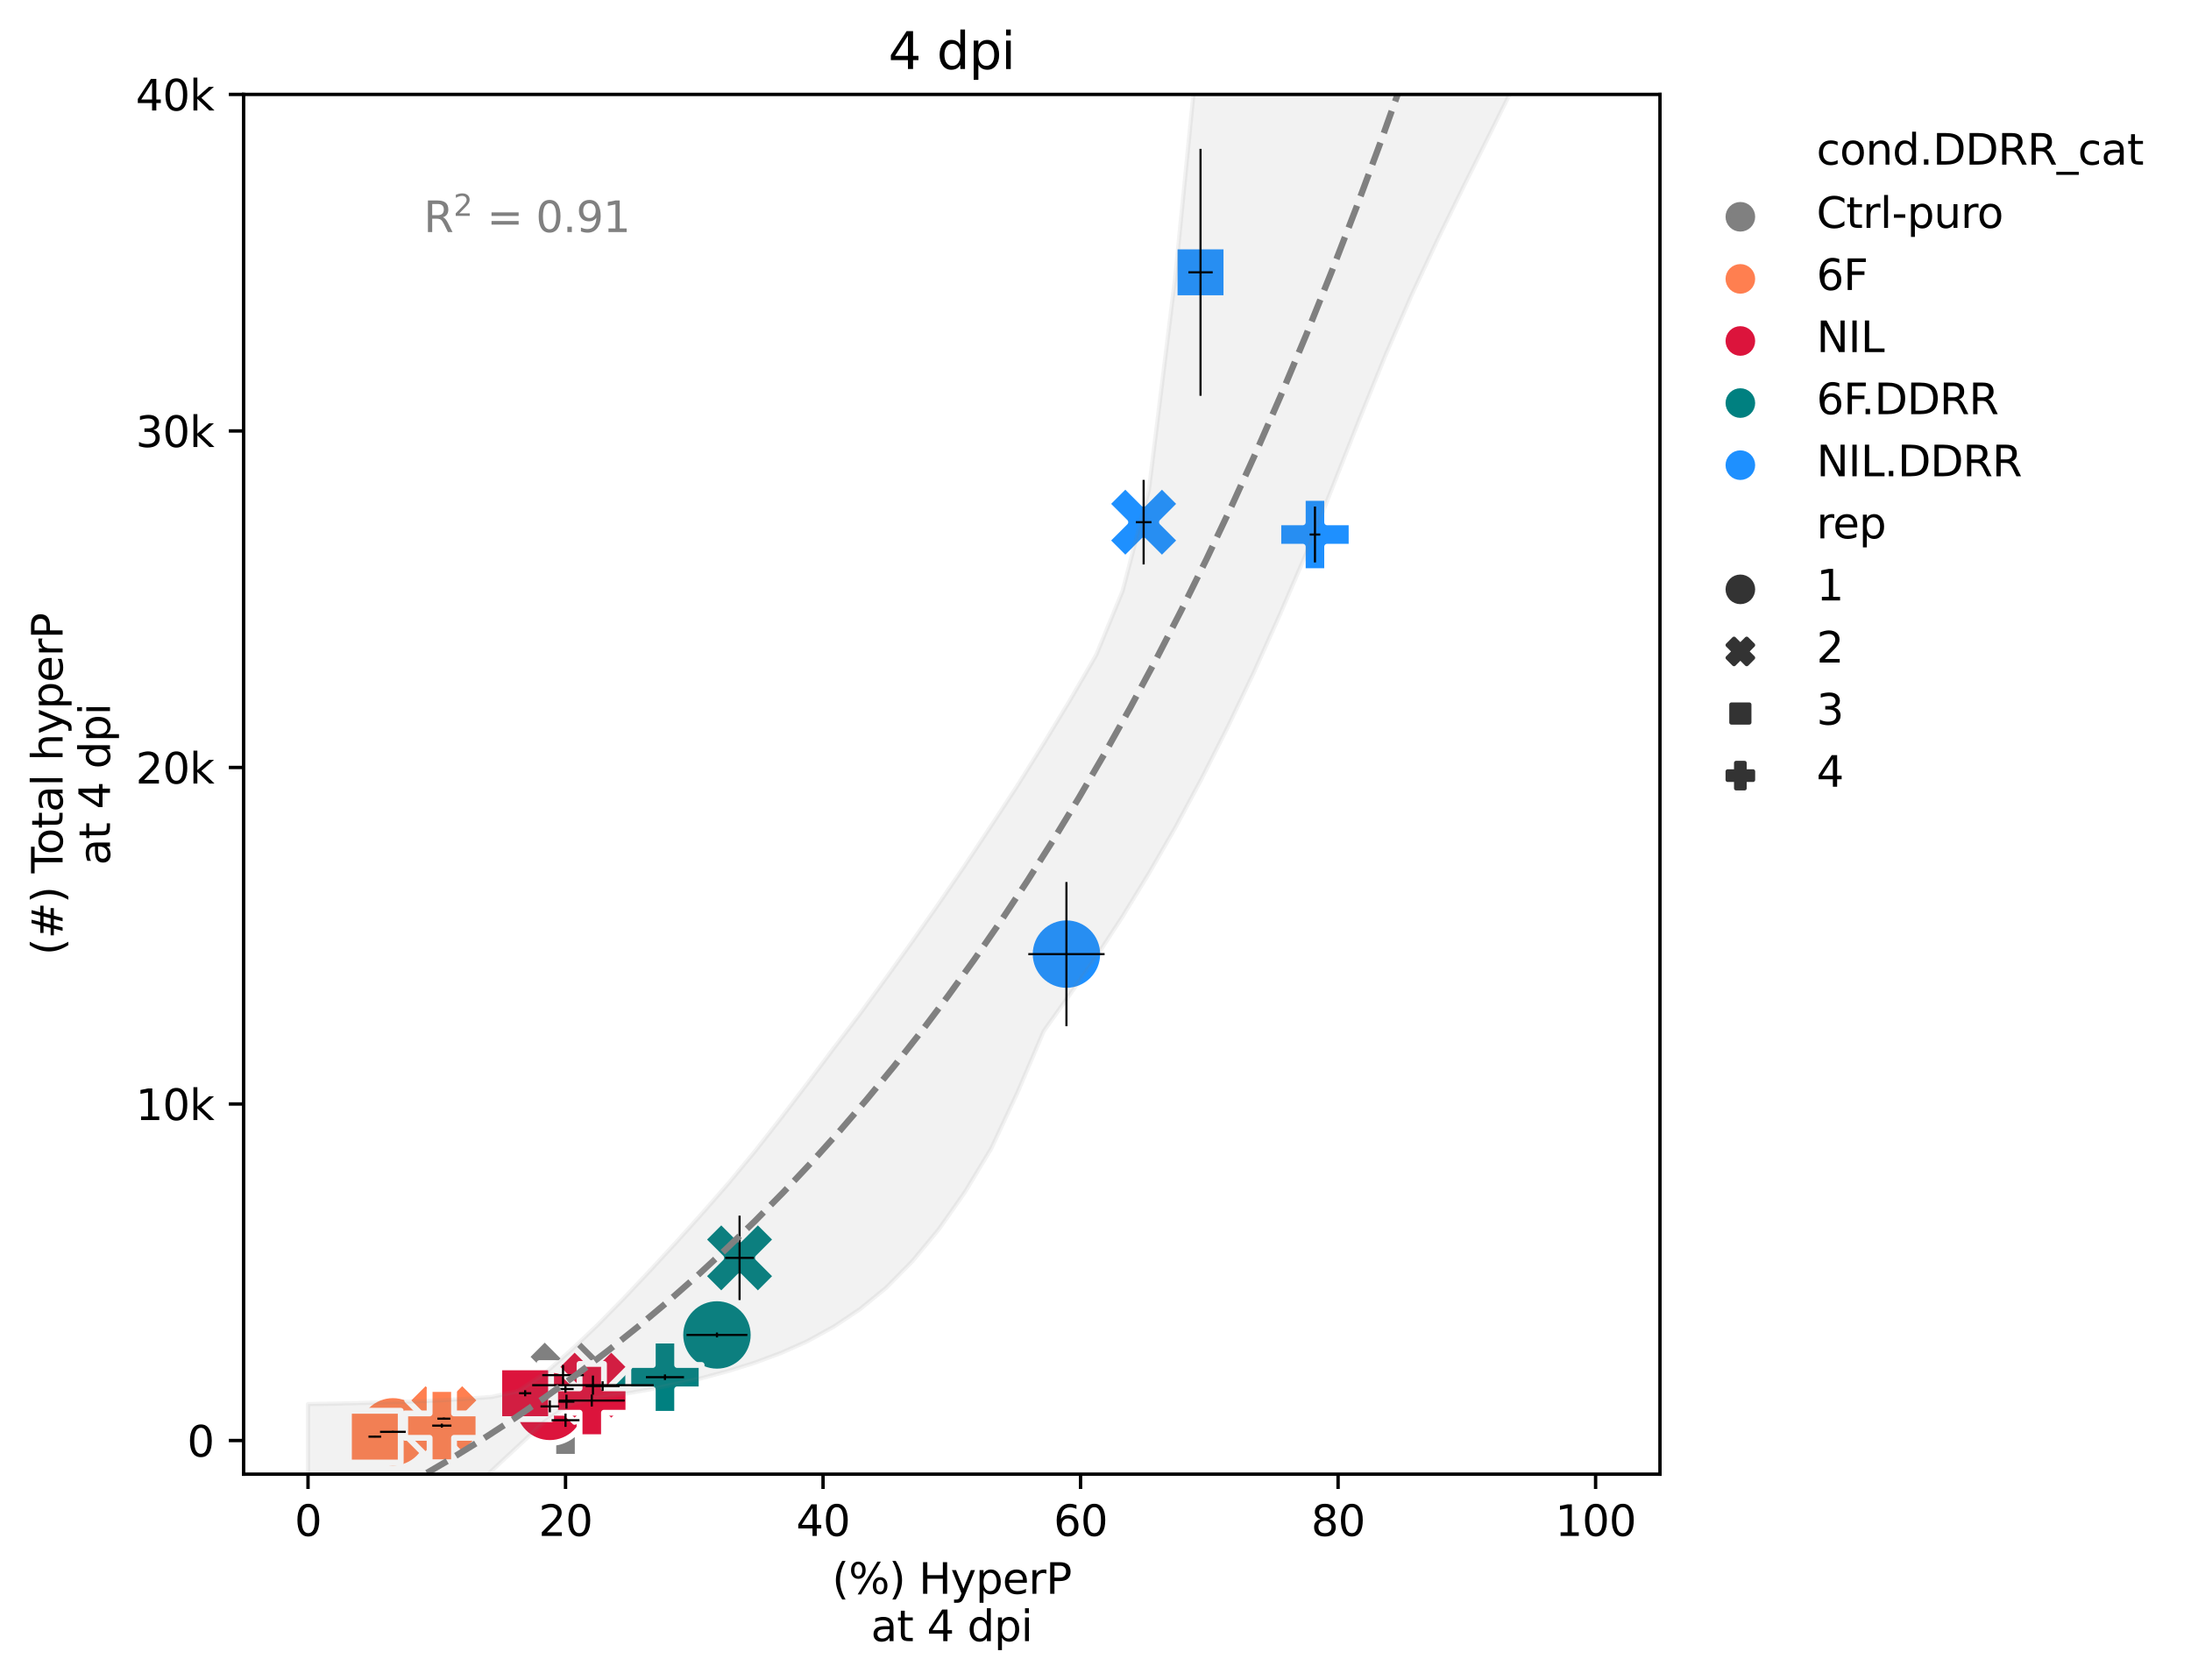 <?xml version="1.0" encoding="utf-8" standalone="no"?>
<!DOCTYPE svg PUBLIC "-//W3C//DTD SVG 1.1//EN"
  "http://www.w3.org/Graphics/SVG/1.1/DTD/svg11.dtd">
<svg xmlns:xlink="http://www.w3.org/1999/xlink" width="517.917pt" height="397.232pt" viewBox="0 0 517.917 397.232" xmlns="http://www.w3.org/2000/svg" version="1.1">
 <defs>
  <style type="text/css">*{stroke-linejoin: round; stroke-linecap: butt}</style>
 </defs>
 <g id="figure_1">
  <g id="patch_1">
   <path d="M 0 397.232 
L 517.917 397.232 
L 517.917 0 
L 0 0 
L 0 397.232 
z
" style="fill: none"/>
  </g>
  <g id="axes_1">
   <g id="patch_2">
    <path d="M 57.592 348.478 
L 392.392 348.478 
L 392.392 22.318 
L 57.592 22.318 
z
" style="fill: #ffffff"/>
   </g>
   <g id="PathCollection_1">
    <path d="M 92.871 347.137 
C 95.167 347.137 97.37 346.224 98.994 344.6 
C 100.618 342.976 101.531 340.773 101.531 338.477 
C 101.531 336.18 100.618 333.977 98.994 332.353 
C 97.37 330.729 95.167 329.816 92.871 329.816 
C 90.574 329.816 88.371 330.729 86.747 332.353 
C 85.123 333.977 84.21 336.18 84.21 338.477 
C 84.21 340.773 85.123 342.976 86.747 344.6 
C 88.371 346.224 90.574 347.137 92.871 347.137 
z
" clip-path="url(#pd1b2be21c8)" style="fill: #ff7f50; stroke: #ffffff; stroke-width: 1.386"/>
    <path d="M 100.593 344.026 
L 104.923 339.696 
L 109.253 344.026 
L 113.584 339.696 
L 109.253 335.366 
L 113.584 331.036 
L 109.253 326.706 
L 104.923 331.036 
L 100.593 326.706 
L 96.263 331.036 
L 100.593 335.366 
L 96.263 339.696 
z
" clip-path="url(#pd1b2be21c8)" style="fill: #ff7f50; stroke: #ffffff; stroke-width: 1.386"/>
    <path d="M 82.477 333.492 
L 82.477 345.74 
L 94.724 345.74 
L 94.724 333.492 
z
" clip-path="url(#pd1b2be21c8)" style="fill: #ff7f50; stroke: #ffffff; stroke-width: 1.386"/>
    <path d="M 101.554 345.667 
L 107.328 345.667 
L 107.328 339.894 
L 113.101 339.894 
L 113.101 334.12 
L 107.328 334.12 
L 107.328 328.347 
L 101.554 328.347 
L 101.554 334.12 
L 95.781 334.12 
L 95.781 339.894 
L 101.554 339.894 
z
" clip-path="url(#pd1b2be21c8)" style="fill: #ff7f50; stroke: #ffffff; stroke-width: 1.386"/>
    <path d="M 169.475 324.234 
C 171.772 324.234 173.975 323.322 175.599 321.697 
C 177.223 320.073 178.135 317.87 178.135 315.574 
C 178.135 313.277 177.223 311.074 175.599 309.45 
C 173.975 307.826 171.772 306.913 169.475 306.913 
C 167.179 306.913 164.976 307.826 163.352 309.45 
C 161.727 311.074 160.815 313.277 160.815 315.574 
C 160.815 317.87 161.727 320.073 163.352 321.697 
C 164.976 323.322 167.179 324.234 169.475 324.234 
z
" clip-path="url(#pd1b2be21c8)" style="fill: #008080; stroke: #ffffff; stroke-width: 1.386"/>
    <path d="M 170.492 306.011 
L 174.822 301.681 
L 179.152 306.011 
L 183.482 301.681 
L 179.152 297.351 
L 183.482 293.02 
L 179.152 288.69 
L 174.822 293.02 
L 170.492 288.69 
L 166.162 293.02 
L 170.492 297.351 
L 166.162 301.681 
z
" clip-path="url(#pd1b2be21c8)" style="fill: #008080; stroke: #ffffff; stroke-width: 1.386"/>
    <path d="M 136.327 321.53 
L 136.327 333.777 
L 148.575 333.777 
L 148.575 321.53 
z
" clip-path="url(#pd1b2be21c8)" style="fill: #008080; stroke: #ffffff; stroke-width: 1.386"/>
    <path d="M 154.299 334.22 
L 160.072 334.22 
L 160.072 328.446 
L 165.846 328.446 
L 165.846 322.673 
L 160.072 322.673 
L 160.072 316.899 
L 154.299 316.899 
L 154.299 322.673 
L 148.525 322.673 
L 148.525 328.446 
L 154.299 328.446 
z
" clip-path="url(#pd1b2be21c8)" style="fill: #008080; stroke: #ffffff; stroke-width: 1.386"/>
    <path d="M 133.903 340.003 
C 136.2 340.003 138.403 339.091 140.027 337.467 
C 141.651 335.842 142.564 333.64 142.564 331.343 
C 142.564 329.046 141.651 326.843 140.027 325.219 
C 138.403 323.595 136.2 322.683 133.903 322.683 
C 131.607 322.683 129.404 323.595 127.78 325.219 
C 126.155 326.843 125.243 329.046 125.243 331.343 
C 125.243 333.64 126.155 335.842 127.78 337.467 
C 129.404 339.091 131.607 340.003 133.903 340.003 
z
" clip-path="url(#pd1b2be21c8)" style="fill: #808080; stroke: #ffffff; stroke-width: 1.386"/>
    <path d="M 128.764 333.736 
L 133.095 329.406 
L 137.425 333.736 
L 141.755 329.406 
L 137.425 325.076 
L 141.755 320.746 
L 137.425 316.416 
L 133.095 320.746 
L 128.764 316.416 
L 124.434 320.746 
L 128.764 325.076 
L 124.434 329.406 
z
" clip-path="url(#pd1b2be21c8)" style="fill: #808080; stroke: #ffffff; stroke-width: 1.386"/>
    <path d="M 127.541 322.234 
L 127.541 334.481 
L 139.789 334.481 
L 139.789 322.234 
z
" clip-path="url(#pd1b2be21c8)" style="fill: #808080; stroke: #ffffff; stroke-width: 1.386"/>
    <path d="M 130.791 344.388 
L 136.564 344.388 
L 136.564 338.615 
L 142.338 338.615 
L 142.338 332.841 
L 136.564 332.841 
L 136.564 327.068 
L 130.791 327.068 
L 130.791 332.841 
L 125.017 332.841 
L 125.017 338.615 
L 130.791 338.615 
z
" clip-path="url(#pd1b2be21c8)" style="fill: #808080; stroke: #ffffff; stroke-width: 1.386"/>
    <path d="M 129.972 341.117 
C 132.269 341.117 134.472 340.204 136.096 338.58 
C 137.72 336.956 138.632 334.753 138.632 332.457 
C 138.632 330.16 137.72 327.957 136.096 326.333 
C 134.472 324.709 132.269 323.796 129.972 323.796 
C 127.675 323.796 125.472 324.709 123.848 326.333 
C 122.224 327.957 121.312 330.16 121.312 332.457 
C 121.312 334.753 122.224 336.956 123.848 338.58 
C 125.472 340.204 127.675 341.117 129.972 341.117 
z
" clip-path="url(#pd1b2be21c8)" style="fill: #dc143c; stroke: #ffffff; stroke-width: 1.386"/>
    <path d="M 135.831 336.105 
L 140.161 331.775 
L 144.491 336.105 
L 148.821 331.775 
L 144.491 327.445 
L 148.821 323.115 
L 144.491 318.785 
L 140.161 323.115 
L 135.831 318.785 
L 131.501 323.115 
L 135.831 327.445 
L 131.501 331.775 
z
" clip-path="url(#pd1b2be21c8)" style="fill: #dc143c; stroke: #ffffff; stroke-width: 1.386"/>
    <path d="M 118.017 323.232 
L 118.017 335.48 
L 130.264 335.48 
L 130.264 323.232 
z
" clip-path="url(#pd1b2be21c8)" style="fill: #dc143c; stroke: #ffffff; stroke-width: 1.386"/>
    <path d="M 136.999 339.737 
L 142.772 339.737 
L 142.772 333.963 
L 148.546 333.963 
L 148.546 328.19 
L 142.772 328.19 
L 142.772 322.416 
L 136.999 322.416 
L 136.999 328.19 
L 131.225 328.19 
L 131.225 333.963 
L 136.999 333.963 
z
" clip-path="url(#pd1b2be21c8)" style="fill: #dc143c; stroke: #ffffff; stroke-width: 1.386"/>
    <path d="M 252.089 234.204 
C 254.386 234.204 256.589 233.291 258.213 231.667 
C 259.837 230.043 260.75 227.84 260.75 225.544 
C 260.75 223.247 259.837 221.044 258.213 219.42 
C 256.589 217.796 254.386 216.883 252.089 216.883 
C 249.793 216.883 247.59 217.796 245.966 219.42 
C 244.342 221.044 243.429 223.247 243.429 225.544 
C 243.429 227.84 244.342 230.043 245.966 231.667 
C 247.59 233.291 249.793 234.204 252.089 234.204 
z
" clip-path="url(#pd1b2be21c8)" style="fill: #1e90ff; stroke: #ffffff; stroke-width: 1.386"/>
    <path d="M 266.007 132.1 
L 270.337 127.77 
L 274.667 132.1 
L 278.998 127.77 
L 274.667 123.44 
L 278.998 119.11 
L 274.667 114.779 
L 270.337 119.11 
L 266.007 114.779 
L 261.677 119.11 
L 266.007 123.44 
L 261.677 127.77 
z
" clip-path="url(#pd1b2be21c8)" style="fill: #1e90ff; stroke: #ffffff; stroke-width: 1.386"/>
    <path d="M 277.661 58.251 
L 277.661 70.499 
L 289.908 70.499 
L 289.908 58.251 
z
" clip-path="url(#pd1b2be21c8)" style="fill: #1e90ff; stroke: #ffffff; stroke-width: 1.386"/>
    <path d="M 307.949 135.015 
L 313.722 135.015 
L 313.722 129.242 
L 319.496 129.242 
L 319.496 123.468 
L 313.722 123.468 
L 313.722 117.695 
L 307.949 117.695 
L 307.949 123.468 
L 302.175 123.468 
L 302.175 129.242 
L 307.949 129.242 
z
" clip-path="url(#pd1b2be21c8)" style="fill: #1e90ff; stroke: #ffffff; stroke-width: 1.386"/>
   </g>
   <g id="PathCollection_2"/>
   <g id="PathCollection_3"/>
   <g id="PathCollection_4"/>
   <g id="PathCollection_5"/>
   <g id="PathCollection_6"/>
   <g id="PathCollection_7"/>
   <g id="PathCollection_8"/>
   <g id="PathCollection_9"/>
   <g id="PathCollection_10"/>
   <g id="PolyCollection_1">
    <path d="M 72.81 331.908 
L 72.81 388.841 
L 79.021 383.186 
L 85.233 377.485 
L 91.444 371.499 
L 97.656 365.474 
L 103.867 359.662 
L 110.079 353.619 
L 116.29 347.612 
L 122.502 341.833 
L 128.713 336.079 
L 134.925 331.852 
L 141.136 330.479 
L 147.348 329.525 
L 153.559 328.447 
L 159.771 327.165 
L 165.982 325.754 
L 172.194 324.073 
L 178.405 322.142 
L 184.617 319.829 
L 190.828 317.065 
L 197.04 313.65 
L 203.251 309.497 
L 209.463 304.428 
L 215.674 298.13 
L 221.886 290.634 
L 228.097 281.81 
L 234.309 271.501 
L 240.52 258.25 
L 246.732 243.728 
L 252.943 235.008 
L 259.155 226.136 
L 265.366 216.627 
L 271.578 206.47 
L 277.789 195.713 
L 284.001 184.153 
L 290.212 171.869 
L 296.424 158.871 
L 302.635 145.089 
L 308.847 130.659 
L 315.058 114.972 
L 321.27 99.285 
L 327.481 84.019 
L 333.693 69.734 
L 339.904 56.482 
L 346.116 43.787 
L 352.327 31.365 
L 358.539 18.904 
L 364.75 6.424 
L 370.962 -5.938 
L 377.173 -18.278 
L 377.173 -7493.142 
L 377.173 -7493.142 
L 370.962 -6007.207 
L 364.75 -4803.1 
L 358.539 -3825.247 
L 352.327 -3031.838 
L 346.116 -2391.735 
L 339.904 -1872.893 
L 333.693 -1453.284 
L 327.481 -1113.401 
L 321.27 -837.745 
L 315.058 -615.353 
L 308.847 -434.926 
L 302.635 -288.677 
L 296.424 -170.247 
L 290.212 -74.44 
L 284.001 3.23 
L 277.789 65.749 
L 271.578 115.859 
L 265.366 139.725 
L 259.155 154.788 
L 252.943 165.505 
L 246.732 175.734 
L 240.52 185.687 
L 234.309 195.16 
L 228.097 204.545 
L 221.886 213.641 
L 215.674 222.51 
L 209.463 231.178 
L 203.251 239.698 
L 197.04 247.835 
L 190.828 256.148 
L 184.617 264.287 
L 178.405 272.209 
L 172.194 279.725 
L 165.982 286.817 
L 159.771 293.728 
L 153.559 300.443 
L 147.348 307.028 
L 141.136 313.335 
L 134.925 319.209 
L 128.713 324.709 
L 122.502 328.847 
L 116.29 330.212 
L 110.079 330.688 
L 103.867 331.04 
L 97.656 331.289 
L 91.444 331.471 
L 85.233 331.665 
L 79.021 331.805 
L 72.81 331.908 
z
" clip-path="url(#pd1b2be21c8)" style="fill: #808080; fill-opacity: 0.1; stroke: #808080; stroke-opacity: 0.1"/>
   </g>
   <g id="matplotlib.axis_1">
    <g id="xtick_1">
     <g id="line2d_1">
      <defs>
       <path id="mde261d7826" d="M 0 0 
L 0 3.5 
" style="stroke: #000000; stroke-width: 0.8"/>
      </defs>
      <g>
       <use xlink:href="#mde261d7826" x="72.81" y="348.478" style="stroke: #000000; stroke-width: 0.8"/>
      </g>
     </g>
     <g id="text_1">
      <!-- 0 -->
      <g transform="translate(69.628 363.077)scale(0.1 -0.1)">
       <defs>
        <path id="DejaVuSans-30" d="M 2034 4250 
Q 1547 4250 1301 3770 
Q 1056 3291 1056 2328 
Q 1056 1369 1301 889 
Q 1547 409 2034 409 
Q 2525 409 2770 889 
Q 3016 1369 3016 2328 
Q 3016 3291 2770 3770 
Q 2525 4250 2034 4250 
z
M 2034 4750 
Q 2819 4750 3233 4129 
Q 3647 3509 3647 2328 
Q 3647 1150 3233 529 
Q 2819 -91 2034 -91 
Q 1250 -91 836 529 
Q 422 1150 422 2328 
Q 422 3509 836 4129 
Q 1250 4750 2034 4750 
z
" transform="scale(0.016)"/>
       </defs>
       <use xlink:href="#DejaVuSans-30"/>
      </g>
     </g>
    </g>
    <g id="xtick_2">
     <g id="line2d_2">
      <g>
       <use xlink:href="#mde261d7826" x="133.682" y="348.478" style="stroke: #000000; stroke-width: 0.8"/>
      </g>
     </g>
     <g id="text_2">
      <!-- 20 -->
      <g transform="translate(127.32 363.077)scale(0.1 -0.1)">
       <defs>
        <path id="DejaVuSans-32" d="M 1228 531 
L 3431 531 
L 3431 0 
L 469 0 
L 469 531 
Q 828 903 1448 1529 
Q 2069 2156 2228 2338 
Q 2531 2678 2651 2914 
Q 2772 3150 2772 3378 
Q 2772 3750 2511 3984 
Q 2250 4219 1831 4219 
Q 1534 4219 1204 4116 
Q 875 4013 500 3803 
L 500 4441 
Q 881 4594 1212 4672 
Q 1544 4750 1819 4750 
Q 2544 4750 2975 4387 
Q 3406 4025 3406 3419 
Q 3406 3131 3298 2873 
Q 3191 2616 2906 2266 
Q 2828 2175 2409 1742 
Q 1991 1309 1228 531 
z
" transform="scale(0.016)"/>
       </defs>
       <use xlink:href="#DejaVuSans-32"/>
       <use xlink:href="#DejaVuSans-30" x="63.623"/>
      </g>
     </g>
    </g>
    <g id="xtick_3">
     <g id="line2d_3">
      <g>
       <use xlink:href="#mde261d7826" x="194.555" y="348.478" style="stroke: #000000; stroke-width: 0.8"/>
      </g>
     </g>
     <g id="text_3">
      <!-- 40 -->
      <g transform="translate(188.193 363.077)scale(0.1 -0.1)">
       <defs>
        <path id="DejaVuSans-34" d="M 2419 4116 
L 825 1625 
L 2419 1625 
L 2419 4116 
z
M 2253 4666 
L 3047 4666 
L 3047 1625 
L 3713 1625 
L 3713 1100 
L 3047 1100 
L 3047 0 
L 2419 0 
L 2419 1100 
L 313 1100 
L 313 1709 
L 2253 4666 
z
" transform="scale(0.016)"/>
       </defs>
       <use xlink:href="#DejaVuSans-34"/>
       <use xlink:href="#DejaVuSans-30" x="63.623"/>
      </g>
     </g>
    </g>
    <g id="xtick_4">
     <g id="line2d_4">
      <g>
       <use xlink:href="#mde261d7826" x="255.428" y="348.478" style="stroke: #000000; stroke-width: 0.8"/>
      </g>
     </g>
     <g id="text_4">
      <!-- 60 -->
      <g transform="translate(249.065 363.077)scale(0.1 -0.1)">
       <defs>
        <path id="DejaVuSans-36" d="M 2113 2584 
Q 1688 2584 1439 2293 
Q 1191 2003 1191 1497 
Q 1191 994 1439 701 
Q 1688 409 2113 409 
Q 2538 409 2786 701 
Q 3034 994 3034 1497 
Q 3034 2003 2786 2293 
Q 2538 2584 2113 2584 
z
M 3366 4563 
L 3366 3988 
Q 3128 4100 2886 4159 
Q 2644 4219 2406 4219 
Q 1781 4219 1451 3797 
Q 1122 3375 1075 2522 
Q 1259 2794 1537 2939 
Q 1816 3084 2150 3084 
Q 2853 3084 3261 2657 
Q 3669 2231 3669 1497 
Q 3669 778 3244 343 
Q 2819 -91 2113 -91 
Q 1303 -91 875 529 
Q 447 1150 447 2328 
Q 447 3434 972 4092 
Q 1497 4750 2381 4750 
Q 2619 4750 2861 4703 
Q 3103 4656 3366 4563 
z
" transform="scale(0.016)"/>
       </defs>
       <use xlink:href="#DejaVuSans-36"/>
       <use xlink:href="#DejaVuSans-30" x="63.623"/>
      </g>
     </g>
    </g>
    <g id="xtick_5">
     <g id="line2d_5">
      <g>
       <use xlink:href="#mde261d7826" x="316.301" y="348.478" style="stroke: #000000; stroke-width: 0.8"/>
      </g>
     </g>
     <g id="text_5">
      <!-- 80 -->
      <g transform="translate(309.938 363.077)scale(0.1 -0.1)">
       <defs>
        <path id="DejaVuSans-38" d="M 2034 2216 
Q 1584 2216 1326 1975 
Q 1069 1734 1069 1313 
Q 1069 891 1326 650 
Q 1584 409 2034 409 
Q 2484 409 2743 651 
Q 3003 894 3003 1313 
Q 3003 1734 2745 1975 
Q 2488 2216 2034 2216 
z
M 1403 2484 
Q 997 2584 770 2862 
Q 544 3141 544 3541 
Q 544 4100 942 4425 
Q 1341 4750 2034 4750 
Q 2731 4750 3128 4425 
Q 3525 4100 3525 3541 
Q 3525 3141 3298 2862 
Q 3072 2584 2669 2484 
Q 3125 2378 3379 2068 
Q 3634 1759 3634 1313 
Q 3634 634 3220 271 
Q 2806 -91 2034 -91 
Q 1263 -91 848 271 
Q 434 634 434 1313 
Q 434 1759 690 2068 
Q 947 2378 1403 2484 
z
M 1172 3481 
Q 1172 3119 1398 2916 
Q 1625 2713 2034 2713 
Q 2441 2713 2670 2916 
Q 2900 3119 2900 3481 
Q 2900 3844 2670 4047 
Q 2441 4250 2034 4250 
Q 1625 4250 1398 4047 
Q 1172 3844 1172 3481 
z
" transform="scale(0.016)"/>
       </defs>
       <use xlink:href="#DejaVuSans-38"/>
       <use xlink:href="#DejaVuSans-30" x="63.623"/>
      </g>
     </g>
    </g>
    <g id="xtick_6">
     <g id="line2d_6">
      <g>
       <use xlink:href="#mde261d7826" x="377.173" y="348.478" style="stroke: #000000; stroke-width: 0.8"/>
      </g>
     </g>
     <g id="text_6">
      <!-- 100 -->
      <g transform="translate(367.63 363.077)scale(0.1 -0.1)">
       <defs>
        <path id="DejaVuSans-31" d="M 794 531 
L 1825 531 
L 1825 4091 
L 703 3866 
L 703 4441 
L 1819 4666 
L 2450 4666 
L 2450 531 
L 3481 531 
L 3481 0 
L 794 0 
L 794 531 
z
" transform="scale(0.016)"/>
       </defs>
       <use xlink:href="#DejaVuSans-31"/>
       <use xlink:href="#DejaVuSans-30" x="63.623"/>
       <use xlink:href="#DejaVuSans-30" x="127.246"/>
      </g>
     </g>
    </g>
    <g id="text_7">
     <!-- (%) HyperP -->
     <g transform="translate(196.71 376.755)scale(0.1 -0.1)">
      <defs>
       <path id="DejaVuSans-28" d="M 1984 4856 
Q 1566 4138 1362 3434 
Q 1159 2731 1159 2009 
Q 1159 1288 1364 580 
Q 1569 -128 1984 -844 
L 1484 -844 
Q 1016 -109 783 600 
Q 550 1309 550 2009 
Q 550 2706 781 3412 
Q 1013 4119 1484 4856 
L 1984 4856 
z
" transform="scale(0.016)"/>
       <path id="DejaVuSans-25" d="M 4653 2053 
Q 4381 2053 4226 1822 
Q 4072 1591 4072 1178 
Q 4072 772 4226 539 
Q 4381 306 4653 306 
Q 4919 306 5073 539 
Q 5228 772 5228 1178 
Q 5228 1588 5073 1820 
Q 4919 2053 4653 2053 
z
M 4653 2450 
Q 5147 2450 5437 2106 
Q 5728 1763 5728 1178 
Q 5728 594 5436 251 
Q 5144 -91 4653 -91 
Q 4153 -91 3862 251 
Q 3572 594 3572 1178 
Q 3572 1766 3864 2108 
Q 4156 2450 4653 2450 
z
M 1428 4353 
Q 1159 4353 1004 4120 
Q 850 3888 850 3481 
Q 850 3069 1003 2837 
Q 1156 2606 1428 2606 
Q 1700 2606 1854 2837 
Q 2009 3069 2009 3481 
Q 2009 3884 1853 4118 
Q 1697 4353 1428 4353 
z
M 4250 4750 
L 4750 4750 
L 1831 -91 
L 1331 -91 
L 4250 4750 
z
M 1428 4750 
Q 1922 4750 2215 4408 
Q 2509 4066 2509 3481 
Q 2509 2891 2217 2550 
Q 1925 2209 1428 2209 
Q 931 2209 642 2551 
Q 353 2894 353 3481 
Q 353 4063 643 4406 
Q 934 4750 1428 4750 
z
" transform="scale(0.016)"/>
       <path id="DejaVuSans-29" d="M 513 4856 
L 1013 4856 
Q 1481 4119 1714 3412 
Q 1947 2706 1947 2009 
Q 1947 1309 1714 600 
Q 1481 -109 1013 -844 
L 513 -844 
Q 928 -128 1133 580 
Q 1338 1288 1338 2009 
Q 1338 2731 1133 3434 
Q 928 4138 513 4856 
z
" transform="scale(0.016)"/>
       <path id="DejaVuSans-20" transform="scale(0.016)"/>
       <path id="DejaVuSans-48" d="M 628 4666 
L 1259 4666 
L 1259 2753 
L 3553 2753 
L 3553 4666 
L 4184 4666 
L 4184 0 
L 3553 0 
L 3553 2222 
L 1259 2222 
L 1259 0 
L 628 0 
L 628 4666 
z
" transform="scale(0.016)"/>
       <path id="DejaVuSans-79" d="M 2059 -325 
Q 1816 -950 1584 -1140 
Q 1353 -1331 966 -1331 
L 506 -1331 
L 506 -850 
L 844 -850 
Q 1081 -850 1212 -737 
Q 1344 -625 1503 -206 
L 1606 56 
L 191 3500 
L 800 3500 
L 1894 763 
L 2988 3500 
L 3597 3500 
L 2059 -325 
z
" transform="scale(0.016)"/>
       <path id="DejaVuSans-70" d="M 1159 525 
L 1159 -1331 
L 581 -1331 
L 581 3500 
L 1159 3500 
L 1159 2969 
Q 1341 3281 1617 3432 
Q 1894 3584 2278 3584 
Q 2916 3584 3314 3078 
Q 3713 2572 3713 1747 
Q 3713 922 3314 415 
Q 2916 -91 2278 -91 
Q 1894 -91 1617 61 
Q 1341 213 1159 525 
z
M 3116 1747 
Q 3116 2381 2855 2742 
Q 2594 3103 2138 3103 
Q 1681 3103 1420 2742 
Q 1159 2381 1159 1747 
Q 1159 1113 1420 752 
Q 1681 391 2138 391 
Q 2594 391 2855 752 
Q 3116 1113 3116 1747 
z
" transform="scale(0.016)"/>
       <path id="DejaVuSans-65" d="M 3597 1894 
L 3597 1613 
L 953 1613 
Q 991 1019 1311 708 
Q 1631 397 2203 397 
Q 2534 397 2845 478 
Q 3156 559 3463 722 
L 3463 178 
Q 3153 47 2828 -22 
Q 2503 -91 2169 -91 
Q 1331 -91 842 396 
Q 353 884 353 1716 
Q 353 2575 817 3079 
Q 1281 3584 2069 3584 
Q 2775 3584 3186 3129 
Q 3597 2675 3597 1894 
z
M 3022 2063 
Q 3016 2534 2758 2815 
Q 2500 3097 2075 3097 
Q 1594 3097 1305 2825 
Q 1016 2553 972 2059 
L 3022 2063 
z
" transform="scale(0.016)"/>
       <path id="DejaVuSans-72" d="M 2631 2963 
Q 2534 3019 2420 3045 
Q 2306 3072 2169 3072 
Q 1681 3072 1420 2755 
Q 1159 2438 1159 1844 
L 1159 0 
L 581 0 
L 581 3500 
L 1159 3500 
L 1159 2956 
Q 1341 3275 1631 3429 
Q 1922 3584 2338 3584 
Q 2397 3584 2469 3576 
Q 2541 3569 2628 3553 
L 2631 2963 
z
" transform="scale(0.016)"/>
       <path id="DejaVuSans-50" d="M 1259 4147 
L 1259 2394 
L 2053 2394 
Q 2494 2394 2734 2622 
Q 2975 2850 2975 3272 
Q 2975 3691 2734 3919 
Q 2494 4147 2053 4147 
L 1259 4147 
z
M 628 4666 
L 2053 4666 
Q 2838 4666 3239 4311 
Q 3641 3956 3641 3272 
Q 3641 2581 3239 2228 
Q 2838 1875 2053 1875 
L 1259 1875 
L 1259 0 
L 628 0 
L 628 4666 
z
" transform="scale(0.016)"/>
      </defs>
      <use xlink:href="#DejaVuSans-28"/>
      <use xlink:href="#DejaVuSans-25" x="39.014"/>
      <use xlink:href="#DejaVuSans-29" x="134.033"/>
      <use xlink:href="#DejaVuSans-20" x="173.047"/>
      <use xlink:href="#DejaVuSans-48" x="204.834"/>
      <use xlink:href="#DejaVuSans-79" x="280.029"/>
      <use xlink:href="#DejaVuSans-70" x="339.209"/>
      <use xlink:href="#DejaVuSans-65" x="402.686"/>
      <use xlink:href="#DejaVuSans-72" x="464.209"/>
      <use xlink:href="#DejaVuSans-50" x="505.322"/>
     </g>
     <!-- at 4 dpi -->
     <g transform="translate(205.87 387.952)scale(0.1 -0.1)">
      <defs>
       <path id="DejaVuSans-61" d="M 2194 1759 
Q 1497 1759 1228 1600 
Q 959 1441 959 1056 
Q 959 750 1161 570 
Q 1363 391 1709 391 
Q 2188 391 2477 730 
Q 2766 1069 2766 1631 
L 2766 1759 
L 2194 1759 
z
M 3341 1997 
L 3341 0 
L 2766 0 
L 2766 531 
Q 2569 213 2275 61 
Q 1981 -91 1556 -91 
Q 1019 -91 701 211 
Q 384 513 384 1019 
Q 384 1609 779 1909 
Q 1175 2209 1959 2209 
L 2766 2209 
L 2766 2266 
Q 2766 2663 2505 2880 
Q 2244 3097 1772 3097 
Q 1472 3097 1187 3025 
Q 903 2953 641 2809 
L 641 3341 
Q 956 3463 1253 3523 
Q 1550 3584 1831 3584 
Q 2591 3584 2966 3190 
Q 3341 2797 3341 1997 
z
" transform="scale(0.016)"/>
       <path id="DejaVuSans-74" d="M 1172 4494 
L 1172 3500 
L 2356 3500 
L 2356 3053 
L 1172 3053 
L 1172 1153 
Q 1172 725 1289 603 
Q 1406 481 1766 481 
L 2356 481 
L 2356 0 
L 1766 0 
Q 1100 0 847 248 
Q 594 497 594 1153 
L 594 3053 
L 172 3053 
L 172 3500 
L 594 3500 
L 594 4494 
L 1172 4494 
z
" transform="scale(0.016)"/>
       <path id="DejaVuSans-64" d="M 2906 2969 
L 2906 4863 
L 3481 4863 
L 3481 0 
L 2906 0 
L 2906 525 
Q 2725 213 2448 61 
Q 2172 -91 1784 -91 
Q 1150 -91 751 415 
Q 353 922 353 1747 
Q 353 2572 751 3078 
Q 1150 3584 1784 3584 
Q 2172 3584 2448 3432 
Q 2725 3281 2906 2969 
z
M 947 1747 
Q 947 1113 1208 752 
Q 1469 391 1925 391 
Q 2381 391 2643 752 
Q 2906 1113 2906 1747 
Q 2906 2381 2643 2742 
Q 2381 3103 1925 3103 
Q 1469 3103 1208 2742 
Q 947 2381 947 1747 
z
" transform="scale(0.016)"/>
       <path id="DejaVuSans-69" d="M 603 3500 
L 1178 3500 
L 1178 0 
L 603 0 
L 603 3500 
z
M 603 4863 
L 1178 4863 
L 1178 4134 
L 603 4134 
L 603 4863 
z
" transform="scale(0.016)"/>
      </defs>
      <use xlink:href="#DejaVuSans-61"/>
      <use xlink:href="#DejaVuSans-74" x="61.279"/>
      <use xlink:href="#DejaVuSans-20" x="100.488"/>
      <use xlink:href="#DejaVuSans-34" x="132.275"/>
      <use xlink:href="#DejaVuSans-20" x="195.898"/>
      <use xlink:href="#DejaVuSans-64" x="227.686"/>
      <use xlink:href="#DejaVuSans-70" x="291.162"/>
      <use xlink:href="#DejaVuSans-69" x="354.639"/>
     </g>
    </g>
   </g>
   <g id="matplotlib.axis_2">
    <g id="ytick_1">
     <g id="line2d_7">
      <defs>
       <path id="m4bb09d91eb" d="M 0 0 
L -3.5 0 
" style="stroke: #000000; stroke-width: 0.8"/>
      </defs>
      <g>
       <use xlink:href="#m4bb09d91eb" x="57.592" y="340.523" style="stroke: #000000; stroke-width: 0.8"/>
      </g>
     </g>
     <g id="text_8">
      <!-- 0 -->
      <g transform="translate(44.229 344.322)scale(0.1 -0.1)">
       <use xlink:href="#DejaVuSans-30"/>
      </g>
     </g>
    </g>
    <g id="ytick_2">
     <g id="line2d_8">
      <g>
       <use xlink:href="#m4bb09d91eb" x="57.592" y="260.972" style="stroke: #000000; stroke-width: 0.8"/>
      </g>
     </g>
     <g id="text_9">
      <!-- 10k -->
      <g transform="translate(32.076 264.771)scale(0.1 -0.1)">
       <defs>
        <path id="DejaVuSans-6b" d="M 581 4863 
L 1159 4863 
L 1159 1991 
L 2875 3500 
L 3609 3500 
L 1753 1863 
L 3688 0 
L 2938 0 
L 1159 1709 
L 1159 0 
L 581 0 
L 581 4863 
z
" transform="scale(0.016)"/>
       </defs>
       <use xlink:href="#DejaVuSans-31"/>
       <use xlink:href="#DejaVuSans-30" x="63.623"/>
       <use xlink:href="#DejaVuSans-6b" x="127.246"/>
      </g>
     </g>
    </g>
    <g id="ytick_3">
     <g id="line2d_9">
      <g>
       <use xlink:href="#m4bb09d91eb" x="57.592" y="181.421" style="stroke: #000000; stroke-width: 0.8"/>
      </g>
     </g>
     <g id="text_10">
      <!-- 20k -->
      <g transform="translate(32.076 185.22)scale(0.1 -0.1)">
       <use xlink:href="#DejaVuSans-32"/>
       <use xlink:href="#DejaVuSans-30" x="63.623"/>
       <use xlink:href="#DejaVuSans-6b" x="127.246"/>
      </g>
     </g>
    </g>
    <g id="ytick_4">
     <g id="line2d_10">
      <g>
       <use xlink:href="#m4bb09d91eb" x="57.592" y="101.869" style="stroke: #000000; stroke-width: 0.8"/>
      </g>
     </g>
     <g id="text_11">
      <!-- 30k -->
      <g transform="translate(32.076 105.669)scale(0.1 -0.1)">
       <defs>
        <path id="DejaVuSans-33" d="M 2597 2516 
Q 3050 2419 3304 2112 
Q 3559 1806 3559 1356 
Q 3559 666 3084 287 
Q 2609 -91 1734 -91 
Q 1441 -91 1130 -33 
Q 819 25 488 141 
L 488 750 
Q 750 597 1062 519 
Q 1375 441 1716 441 
Q 2309 441 2620 675 
Q 2931 909 2931 1356 
Q 2931 1769 2642 2001 
Q 2353 2234 1838 2234 
L 1294 2234 
L 1294 2753 
L 1863 2753 
Q 2328 2753 2575 2939 
Q 2822 3125 2822 3475 
Q 2822 3834 2567 4026 
Q 2313 4219 1838 4219 
Q 1578 4219 1281 4162 
Q 984 4106 628 3988 
L 628 4550 
Q 988 4650 1302 4700 
Q 1616 4750 1894 4750 
Q 2613 4750 3031 4423 
Q 3450 4097 3450 3541 
Q 3450 3153 3228 2886 
Q 3006 2619 2597 2516 
z
" transform="scale(0.016)"/>
       </defs>
       <use xlink:href="#DejaVuSans-33"/>
       <use xlink:href="#DejaVuSans-30" x="63.623"/>
       <use xlink:href="#DejaVuSans-6b" x="127.246"/>
      </g>
     </g>
    </g>
    <g id="ytick_5">
     <g id="line2d_11">
      <g>
       <use xlink:href="#m4bb09d91eb" x="57.592" y="22.318" style="stroke: #000000; stroke-width: 0.8"/>
      </g>
     </g>
     <g id="text_12">
      <!-- 40k -->
      <g transform="translate(32.076 26.117)scale(0.1 -0.1)">
       <use xlink:href="#DejaVuSans-34"/>
       <use xlink:href="#DejaVuSans-30" x="63.623"/>
       <use xlink:href="#DejaVuSans-6b" x="127.246"/>
      </g>
     </g>
    </g>
    <g id="text_13">
     <!-- (#) Total hyperP -->
     <g transform="translate(14.798 225.793)rotate(-90)scale(0.1 -0.1)">
      <defs>
       <path id="DejaVuSans-23" d="M 3272 2816 
L 2363 2816 
L 2100 1772 
L 3016 1772 
L 3272 2816 
z
M 2803 4594 
L 2478 3297 
L 3391 3297 
L 3719 4594 
L 4219 4594 
L 3897 3297 
L 4872 3297 
L 4872 2816 
L 3775 2816 
L 3519 1772 
L 4513 1772 
L 4513 1294 
L 3397 1294 
L 3072 0 
L 2572 0 
L 2894 1294 
L 1978 1294 
L 1656 0 
L 1153 0 
L 1478 1294 
L 494 1294 
L 494 1772 
L 1594 1772 
L 1856 2816 
L 850 2816 
L 850 3297 
L 1978 3297 
L 2297 4594 
L 2803 4594 
z
" transform="scale(0.016)"/>
       <path id="DejaVuSans-54" d="M -19 4666 
L 3928 4666 
L 3928 4134 
L 2272 4134 
L 2272 0 
L 1638 0 
L 1638 4134 
L -19 4134 
L -19 4666 
z
" transform="scale(0.016)"/>
       <path id="DejaVuSans-6f" d="M 1959 3097 
Q 1497 3097 1228 2736 
Q 959 2375 959 1747 
Q 959 1119 1226 758 
Q 1494 397 1959 397 
Q 2419 397 2687 759 
Q 2956 1122 2956 1747 
Q 2956 2369 2687 2733 
Q 2419 3097 1959 3097 
z
M 1959 3584 
Q 2709 3584 3137 3096 
Q 3566 2609 3566 1747 
Q 3566 888 3137 398 
Q 2709 -91 1959 -91 
Q 1206 -91 779 398 
Q 353 888 353 1747 
Q 353 2609 779 3096 
Q 1206 3584 1959 3584 
z
" transform="scale(0.016)"/>
       <path id="DejaVuSans-6c" d="M 603 4863 
L 1178 4863 
L 1178 0 
L 603 0 
L 603 4863 
z
" transform="scale(0.016)"/>
       <path id="DejaVuSans-68" d="M 3513 2113 
L 3513 0 
L 2938 0 
L 2938 2094 
Q 2938 2591 2744 2837 
Q 2550 3084 2163 3084 
Q 1697 3084 1428 2787 
Q 1159 2491 1159 1978 
L 1159 0 
L 581 0 
L 581 4863 
L 1159 4863 
L 1159 2956 
Q 1366 3272 1645 3428 
Q 1925 3584 2291 3584 
Q 2894 3584 3203 3211 
Q 3513 2838 3513 2113 
z
" transform="scale(0.016)"/>
      </defs>
      <use xlink:href="#DejaVuSans-28"/>
      <use xlink:href="#DejaVuSans-23" x="39.014"/>
      <use xlink:href="#DejaVuSans-29" x="122.803"/>
      <use xlink:href="#DejaVuSans-20" x="161.816"/>
      <use xlink:href="#DejaVuSans-54" x="193.604"/>
      <use xlink:href="#DejaVuSans-6f" x="237.688"/>
      <use xlink:href="#DejaVuSans-74" x="298.869"/>
      <use xlink:href="#DejaVuSans-61" x="338.078"/>
      <use xlink:href="#DejaVuSans-6c" x="399.357"/>
      <use xlink:href="#DejaVuSans-20" x="427.141"/>
      <use xlink:href="#DejaVuSans-68" x="458.928"/>
      <use xlink:href="#DejaVuSans-79" x="522.307"/>
      <use xlink:href="#DejaVuSans-70" x="581.486"/>
      <use xlink:href="#DejaVuSans-65" x="644.963"/>
      <use xlink:href="#DejaVuSans-72" x="706.486"/>
      <use xlink:href="#DejaVuSans-50" x="747.6"/>
     </g>
     <!-- at 4 dpi -->
     <g transform="translate(25.996 204.519)rotate(-90)scale(0.1 -0.1)">
      <use xlink:href="#DejaVuSans-61"/>
      <use xlink:href="#DejaVuSans-74" x="61.279"/>
      <use xlink:href="#DejaVuSans-20" x="100.488"/>
      <use xlink:href="#DejaVuSans-34" x="132.275"/>
      <use xlink:href="#DejaVuSans-20" x="195.898"/>
      <use xlink:href="#DejaVuSans-64" x="227.686"/>
      <use xlink:href="#DejaVuSans-70" x="291.162"/>
      <use xlink:href="#DejaVuSans-69" x="354.639"/>
     </g>
    </g>
   </g>
   <g id="LineCollection_1">
    <path d="M 89.833 338.477 
L 95.908 338.477 
" clip-path="url(#pd1b2be21c8)" style="fill: none; stroke: #000000; stroke-width: 0.5"/>
    <path d="M 103.393 335.366 
L 106.454 335.366 
" clip-path="url(#pd1b2be21c8)" style="fill: none; stroke: #000000; stroke-width: 0.5"/>
    <path d="M 87.103 339.616 
L 90.097 339.616 
" clip-path="url(#pd1b2be21c8)" style="fill: none; stroke: #000000; stroke-width: 0.5"/>
    <path d="M 102.17 337.007 
L 106.712 337.007 
" clip-path="url(#pd1b2be21c8)" style="fill: none; stroke: #000000; stroke-width: 0.5"/>
    <path d="M 162.282 315.574 
L 176.669 315.574 
" clip-path="url(#pd1b2be21c8)" style="fill: none; stroke: #000000; stroke-width: 0.5"/>
    <path d="M 171.418 297.351 
L 178.225 297.351 
" clip-path="url(#pd1b2be21c8)" style="fill: none; stroke: #000000; stroke-width: 0.5"/>
    <path d="M 138.428 327.654 
L 146.474 327.654 
" clip-path="url(#pd1b2be21c8)" style="fill: none; stroke: #000000; stroke-width: 0.5"/>
    <path d="M 152.684 325.559 
L 161.687 325.559 
" clip-path="url(#pd1b2be21c8)" style="fill: none; stroke: #000000; stroke-width: 0.5"/>
    <path d="M 132.033 331.343 
L 135.774 331.343 
" clip-path="url(#pd1b2be21c8)" style="fill: none; stroke: #000000; stroke-width: 0.5"/>
    <path d="M 128.18 325.076 
L 138.009 325.076 
" clip-path="url(#pd1b2be21c8)" style="fill: none; stroke: #000000; stroke-width: 0.5"/>
    <path d="M 131.723 328.358 
L 135.607 328.358 
" clip-path="url(#pd1b2be21c8)" style="fill: none; stroke: #000000; stroke-width: 0.5"/>
    <path d="M 130.378 335.728 
L 136.977 335.728 
" clip-path="url(#pd1b2be21c8)" style="fill: none; stroke: #000000; stroke-width: 0.5"/>
    <path d="M 127.765 332.457 
L 132.179 332.457 
" clip-path="url(#pd1b2be21c8)" style="fill: none; stroke: #000000; stroke-width: 0.5"/>
    <path d="M 125.801 327.445 
L 154.521 327.445 
" clip-path="url(#pd1b2be21c8)" style="fill: none; stroke: #000000; stroke-width: 0.5"/>
    <path d="M 122.703 329.356 
L 125.578 329.356 
" clip-path="url(#pd1b2be21c8)" style="fill: none; stroke: #000000; stroke-width: 0.5"/>
    <path d="M 132.107 331.076 
L 147.664 331.076 
" clip-path="url(#pd1b2be21c8)" style="fill: none; stroke: #000000; stroke-width: 0.5"/>
    <path d="M 243.073 225.544 
L 261.106 225.544 
" clip-path="url(#pd1b2be21c8)" style="fill: none; stroke: #000000; stroke-width: 0.5"/>
    <path d="M 268.492 123.44 
L 272.182 123.44 
" clip-path="url(#pd1b2be21c8)" style="fill: none; stroke: #000000; stroke-width: 0.5"/>
    <path d="M 280.908 64.375 
L 286.661 64.375 
" clip-path="url(#pd1b2be21c8)" style="fill: none; stroke: #000000; stroke-width: 0.5"/>
    <path d="M 309.579 126.355 
L 312.092 126.355 
" clip-path="url(#pd1b2be21c8)" style="fill: none; stroke: #000000; stroke-width: 0.5"/>
   </g>
   <g id="LineCollection_2">
    <path d="M 92.871 338.71 
L 92.871 338.243 
" clip-path="url(#pd1b2be21c8)" style="fill: none; stroke: #000000; stroke-width: 0.5"/>
    <path d="M 104.923 335.615 
L 104.923 335.117 
" clip-path="url(#pd1b2be21c8)" style="fill: none; stroke: #000000; stroke-width: 0.5"/>
    <path d="M 88.6 339.771 
L 88.6 339.461 
" clip-path="url(#pd1b2be21c8)" style="fill: none; stroke: #000000; stroke-width: 0.5"/>
    <path d="M 104.441 337.483 
L 104.441 336.531 
" clip-path="url(#pd1b2be21c8)" style="fill: none; stroke: #000000; stroke-width: 0.5"/>
    <path d="M 169.475 316.147 
L 169.475 315.001 
" clip-path="url(#pd1b2be21c8)" style="fill: none; stroke: #000000; stroke-width: 0.5"/>
    <path d="M 174.822 307.328 
L 174.822 287.373 
" clip-path="url(#pd1b2be21c8)" style="fill: none; stroke: #000000; stroke-width: 0.5"/>
    <path d="M 142.451 328.781 
L 142.451 326.526 
" clip-path="url(#pd1b2be21c8)" style="fill: none; stroke: #000000; stroke-width: 0.5"/>
    <path d="M 157.185 326.218 
L 157.185 324.901 
" clip-path="url(#pd1b2be21c8)" style="fill: none; stroke: #000000; stroke-width: 0.5"/>
    <path d="M 133.903 332.995 
L 133.903 329.69 
" clip-path="url(#pd1b2be21c8)" style="fill: none; stroke: #000000; stroke-width: 0.5"/>
    <path d="M 133.095 327.476 
L 133.095 322.676 
" clip-path="url(#pd1b2be21c8)" style="fill: none; stroke: #000000; stroke-width: 0.5"/>
    <path d="M 133.665 329.213 
L 133.665 327.502 
" clip-path="url(#pd1b2be21c8)" style="fill: none; stroke: #000000; stroke-width: 0.5"/>
    <path d="M 133.678 337.29 
L 133.678 334.166 
" clip-path="url(#pd1b2be21c8)" style="fill: none; stroke: #000000; stroke-width: 0.5"/>
    <path d="M 129.972 333.86 
L 129.972 331.053 
" clip-path="url(#pd1b2be21c8)" style="fill: none; stroke: #000000; stroke-width: 0.5"/>
    <path d="M 140.161 329.7 
L 140.161 325.189 
" clip-path="url(#pd1b2be21c8)" style="fill: none; stroke: #000000; stroke-width: 0.5"/>
    <path d="M 124.14 330.07 
L 124.14 328.642 
" clip-path="url(#pd1b2be21c8)" style="fill: none; stroke: #000000; stroke-width: 0.5"/>
    <path d="M 139.885 332.494 
L 139.885 329.659 
" clip-path="url(#pd1b2be21c8)" style="fill: none; stroke: #000000; stroke-width: 0.5"/>
    <path d="M 252.089 242.579 
L 252.089 208.509 
" clip-path="url(#pd1b2be21c8)" style="fill: none; stroke: #000000; stroke-width: 0.5"/>
    <path d="M 270.337 133.43 
L 270.337 113.45 
" clip-path="url(#pd1b2be21c8)" style="fill: none; stroke: #000000; stroke-width: 0.5"/>
    <path d="M 283.784 93.563 
L 283.784 35.187 
" clip-path="url(#pd1b2be21c8)" style="fill: none; stroke: #000000; stroke-width: 0.5"/>
    <path d="M 310.836 132.961 
L 310.836 119.749 
" clip-path="url(#pd1b2be21c8)" style="fill: none; stroke: #000000; stroke-width: 0.5"/>
   </g>
   <g id="line2d_12">
    <path d="M 72.81 363.064 
L 81.363 358.848 
L 89.704 354.49 
L 97.861 349.977 
L 105.867 345.295 
L 113.69 340.463 
L 121.361 335.465 
L 128.91 330.281 
L 136.337 324.911 
L 143.642 319.353 
L 150.826 313.608 
L 157.888 307.675 
L 164.859 301.53 
L 171.738 295.167 
L 178.526 288.587 
L 185.222 281.785 
L 191.858 274.729 
L 198.433 267.411 
L 204.947 259.826 
L 211.37 252.006 
L 217.762 243.872 
L 224.094 235.453 
L 230.364 226.745 
L 236.604 217.698 
L 242.783 208.346 
L 248.932 198.636 
L 255.05 188.557 
L 261.138 178.097 
L 267.196 167.243 
L 273.223 155.985 
L 279.219 144.309 
L 285.185 132.204 
L 291.121 119.655 
L 297.026 106.65 
L 302.932 93.104 
L 308.806 79.07 
L 314.681 64.455 
L 320.526 49.316 
L 326.37 33.554 
L 332.184 17.231 
L 337.998 0.239 
L 338.413 -1 
L 338.413 -1 
" clip-path="url(#pd1b2be21c8)" style="fill: none; stroke-dasharray: 5.55,2.4; stroke-dashoffset: 0; stroke: #808080; stroke-width: 1.5"/>
   </g>
   <g id="line2d_13">
    <path d="M 92.871 338.477 
L 104.923 335.366 
L 88.6 339.616 
L 104.441 337.007 
L 169.475 315.574 
L 174.822 297.351 
L 142.451 327.654 
L 157.185 325.559 
L 133.903 331.343 
L 133.095 325.076 
L 133.665 328.358 
L 133.678 335.728 
L 129.972 332.457 
L 140.161 327.445 
L 124.14 329.356 
L 139.885 331.076 
L 252.089 225.544 
L 270.337 123.44 
L 283.784 64.375 
L 310.836 126.355 
" clip-path="url(#pd1b2be21c8)" style="fill: none; stroke: #000000; stroke-opacity: 0; stroke-width: 1.5; stroke-linecap: square"/>
   </g>
   <g id="patch_3">
    <path d="M 57.592 348.478 
L 57.592 22.318 
" style="fill: none; stroke: #000000; stroke-width: 0.8; stroke-linejoin: miter; stroke-linecap: square"/>
   </g>
   <g id="patch_4">
    <path d="M 392.392 348.478 
L 392.392 22.318 
" style="fill: none; stroke: #000000; stroke-width: 0.8; stroke-linejoin: miter; stroke-linecap: square"/>
   </g>
   <g id="patch_5">
    <path d="M 57.592 348.478 
L 392.392 348.478 
" style="fill: none; stroke: #000000; stroke-width: 0.8; stroke-linejoin: miter; stroke-linecap: square"/>
   </g>
   <g id="patch_6">
    <path d="M 57.592 22.318 
L 392.392 22.318 
" style="fill: none; stroke: #000000; stroke-width: 0.8; stroke-linejoin: miter; stroke-linecap: square"/>
   </g>
   <g id="text_14">
    <!-- R$^2$ = 0.91 -->
    <g style="fill: #808080" transform="translate(100.152 54.934)scale(0.1 -0.1)">
     <defs>
      <path id="DejaVuSans-52" d="M 2841 2188 
Q 3044 2119 3236 1894 
Q 3428 1669 3622 1275 
L 4263 0 
L 3584 0 
L 2988 1197 
Q 2756 1666 2539 1819 
Q 2322 1972 1947 1972 
L 1259 1972 
L 1259 0 
L 628 0 
L 628 4666 
L 2053 4666 
Q 2853 4666 3247 4331 
Q 3641 3997 3641 3322 
Q 3641 2881 3436 2590 
Q 3231 2300 2841 2188 
z
M 1259 4147 
L 1259 2491 
L 2053 2491 
Q 2509 2491 2742 2702 
Q 2975 2913 2975 3322 
Q 2975 3731 2742 3939 
Q 2509 4147 2053 4147 
L 1259 4147 
z
" transform="scale(0.016)"/>
      <path id="DejaVuSans-3d" d="M 678 2906 
L 4684 2906 
L 4684 2381 
L 678 2381 
L 678 2906 
z
M 678 1631 
L 4684 1631 
L 4684 1100 
L 678 1100 
L 678 1631 
z
" transform="scale(0.016)"/>
      <path id="DejaVuSans-2e" d="M 684 794 
L 1344 794 
L 1344 0 
L 684 0 
L 684 794 
z
" transform="scale(0.016)"/>
      <path id="DejaVuSans-39" d="M 703 97 
L 703 672 
Q 941 559 1184 500 
Q 1428 441 1663 441 
Q 2288 441 2617 861 
Q 2947 1281 2994 2138 
Q 2813 1869 2534 1725 
Q 2256 1581 1919 1581 
Q 1219 1581 811 2004 
Q 403 2428 403 3163 
Q 403 3881 828 4315 
Q 1253 4750 1959 4750 
Q 2769 4750 3195 4129 
Q 3622 3509 3622 2328 
Q 3622 1225 3098 567 
Q 2575 -91 1691 -91 
Q 1453 -91 1209 -44 
Q 966 3 703 97 
z
M 1959 2075 
Q 2384 2075 2632 2365 
Q 2881 2656 2881 3163 
Q 2881 3666 2632 3958 
Q 2384 4250 1959 4250 
Q 1534 4250 1286 3958 
Q 1038 3666 1038 3163 
Q 1038 2656 1286 2365 
Q 1534 2075 1959 2075 
z
" transform="scale(0.016)"/>
     </defs>
     <use xlink:href="#DejaVuSans-52" transform="translate(0 0.766)"/>
     <use xlink:href="#DejaVuSans-32" transform="translate(70.439 39.047)scale(0.7)"/>
     <use xlink:href="#DejaVuSans-20" transform="translate(117.71 0.766)"/>
     <use xlink:href="#DejaVuSans-3d" transform="translate(149.497 0.766)"/>
     <use xlink:href="#DejaVuSans-20" transform="translate(233.286 0.766)"/>
     <use xlink:href="#DejaVuSans-30" transform="translate(265.073 0.766)"/>
     <use xlink:href="#DejaVuSans-2e" transform="translate(328.696 0.766)"/>
     <use xlink:href="#DejaVuSans-39" transform="translate(360.483 0.766)"/>
     <use xlink:href="#DejaVuSans-31" transform="translate(424.106 0.766)"/>
    </g>
   </g>
   <g id="text_15">
    <!-- 4 dpi -->
    <g transform="translate(209.982 16.318)scale(0.12 -0.12)">
     <use xlink:href="#DejaVuSans-34"/>
     <use xlink:href="#DejaVuSans-20" x="63.623"/>
     <use xlink:href="#DejaVuSans-64" x="95.41"/>
     <use xlink:href="#DejaVuSans-70" x="158.887"/>
     <use xlink:href="#DejaVuSans-69" x="222.363"/>
    </g>
   </g>
   <g id="legend_1">
    <g id="text_16">
     <!-- cond.DDRR_cat -->
     <g transform="translate(429.392 38.917)scale(0.1 -0.1)">
      <defs>
       <path id="DejaVuSans-63" d="M 3122 3366 
L 3122 2828 
Q 2878 2963 2633 3030 
Q 2388 3097 2138 3097 
Q 1578 3097 1268 2742 
Q 959 2388 959 1747 
Q 959 1106 1268 751 
Q 1578 397 2138 397 
Q 2388 397 2633 464 
Q 2878 531 3122 666 
L 3122 134 
Q 2881 22 2623 -34 
Q 2366 -91 2075 -91 
Q 1284 -91 818 406 
Q 353 903 353 1747 
Q 353 2603 823 3093 
Q 1294 3584 2113 3584 
Q 2378 3584 2631 3529 
Q 2884 3475 3122 3366 
z
" transform="scale(0.016)"/>
       <path id="DejaVuSans-6e" d="M 3513 2113 
L 3513 0 
L 2938 0 
L 2938 2094 
Q 2938 2591 2744 2837 
Q 2550 3084 2163 3084 
Q 1697 3084 1428 2787 
Q 1159 2491 1159 1978 
L 1159 0 
L 581 0 
L 581 3500 
L 1159 3500 
L 1159 2956 
Q 1366 3272 1645 3428 
Q 1925 3584 2291 3584 
Q 2894 3584 3203 3211 
Q 3513 2838 3513 2113 
z
" transform="scale(0.016)"/>
       <path id="DejaVuSans-44" d="M 1259 4147 
L 1259 519 
L 2022 519 
Q 2988 519 3436 956 
Q 3884 1394 3884 2338 
Q 3884 3275 3436 3711 
Q 2988 4147 2022 4147 
L 1259 4147 
z
M 628 4666 
L 1925 4666 
Q 3281 4666 3915 4102 
Q 4550 3538 4550 2338 
Q 4550 1131 3912 565 
Q 3275 0 1925 0 
L 628 0 
L 628 4666 
z
" transform="scale(0.016)"/>
       <path id="DejaVuSans-5f" d="M 3263 -1063 
L 3263 -1509 
L -63 -1509 
L -63 -1063 
L 3263 -1063 
z
" transform="scale(0.016)"/>
      </defs>
      <use xlink:href="#DejaVuSans-63"/>
      <use xlink:href="#DejaVuSans-6f" x="54.98"/>
      <use xlink:href="#DejaVuSans-6e" x="116.162"/>
      <use xlink:href="#DejaVuSans-64" x="179.541"/>
      <use xlink:href="#DejaVuSans-2e" x="243.018"/>
      <use xlink:href="#DejaVuSans-44" x="274.805"/>
      <use xlink:href="#DejaVuSans-44" x="351.807"/>
      <use xlink:href="#DejaVuSans-52" x="428.809"/>
      <use xlink:href="#DejaVuSans-52" x="498.291"/>
      <use xlink:href="#DejaVuSans-5f" x="567.773"/>
      <use xlink:href="#DejaVuSans-63" x="617.773"/>
      <use xlink:href="#DejaVuSans-61" x="672.754"/>
      <use xlink:href="#DejaVuSans-74" x="734.033"/>
     </g>
    </g>
    <g id="PathCollection_11">
     <defs>
      <path id="m02b6b56166" d="M 0 3 
C 0.796 3 1.559 2.684 2.121 2.121 
C 2.684 1.559 3 0.796 3 0 
C 3 -0.796 2.684 -1.559 2.121 -2.121 
C 1.559 -2.684 0.796 -3 0 -3 
C -0.796 -3 -1.559 -2.684 -2.121 -2.121 
C -2.684 -1.559 -3 -0.796 -3 0 
C -3 0.796 -2.684 1.559 -2.121 2.121 
C -1.559 2.684 -0.796 3 0 3 
z
" style="stroke: #808080"/>
     </defs>
     <g>
      <use xlink:href="#m02b6b56166" x="411.392" y="51.248" style="fill: #808080; stroke: #808080"/>
     </g>
    </g>
    <g id="text_17">
     <!-- Ctrl-puro -->
     <g transform="translate(429.392 53.873)scale(0.1 -0.1)">
      <defs>
       <path id="DejaVuSans-43" d="M 4122 4306 
L 4122 3641 
Q 3803 3938 3442 4084 
Q 3081 4231 2675 4231 
Q 1875 4231 1450 3742 
Q 1025 3253 1025 2328 
Q 1025 1406 1450 917 
Q 1875 428 2675 428 
Q 3081 428 3442 575 
Q 3803 722 4122 1019 
L 4122 359 
Q 3791 134 3420 21 
Q 3050 -91 2638 -91 
Q 1578 -91 968 557 
Q 359 1206 359 2328 
Q 359 3453 968 4101 
Q 1578 4750 2638 4750 
Q 3056 4750 3426 4639 
Q 3797 4528 4122 4306 
z
" transform="scale(0.016)"/>
       <path id="DejaVuSans-2d" d="M 313 2009 
L 1997 2009 
L 1997 1497 
L 313 1497 
L 313 2009 
z
" transform="scale(0.016)"/>
       <path id="DejaVuSans-75" d="M 544 1381 
L 544 3500 
L 1119 3500 
L 1119 1403 
Q 1119 906 1312 657 
Q 1506 409 1894 409 
Q 2359 409 2629 706 
Q 2900 1003 2900 1516 
L 2900 3500 
L 3475 3500 
L 3475 0 
L 2900 0 
L 2900 538 
Q 2691 219 2414 64 
Q 2138 -91 1772 -91 
Q 1169 -91 856 284 
Q 544 659 544 1381 
z
M 1991 3584 
L 1991 3584 
z
" transform="scale(0.016)"/>
      </defs>
      <use xlink:href="#DejaVuSans-43"/>
      <use xlink:href="#DejaVuSans-74" x="69.824"/>
      <use xlink:href="#DejaVuSans-72" x="109.033"/>
      <use xlink:href="#DejaVuSans-6c" x="150.146"/>
      <use xlink:href="#DejaVuSans-2d" x="177.93"/>
      <use xlink:href="#DejaVuSans-70" x="214.014"/>
      <use xlink:href="#DejaVuSans-75" x="277.49"/>
      <use xlink:href="#DejaVuSans-72" x="340.869"/>
      <use xlink:href="#DejaVuSans-6f" x="379.732"/>
     </g>
    </g>
    <g id="PathCollection_12">
     <defs>
      <path id="m189e7ed7dc" d="M 0 3 
C 0.796 3 1.559 2.684 2.121 2.121 
C 2.684 1.559 3 0.796 3 0 
C 3 -0.796 2.684 -1.559 2.121 -2.121 
C 1.559 -2.684 0.796 -3 0 -3 
C -0.796 -3 -1.559 -2.684 -2.121 -2.121 
C -2.684 -1.559 -3 -0.796 -3 0 
C -3 0.796 -2.684 1.559 -2.121 2.121 
C -1.559 2.684 -0.796 3 0 3 
z
" style="stroke: #ff7f50"/>
     </defs>
     <g>
      <use xlink:href="#m189e7ed7dc" x="411.392" y="65.926" style="fill: #ff7f50; stroke: #ff7f50"/>
     </g>
    </g>
    <g id="text_18">
     <!-- 6F -->
     <g transform="translate(429.392 68.551)scale(0.1 -0.1)">
      <defs>
       <path id="DejaVuSans-46" d="M 628 4666 
L 3309 4666 
L 3309 4134 
L 1259 4134 
L 1259 2759 
L 3109 2759 
L 3109 2228 
L 1259 2228 
L 1259 0 
L 628 0 
L 628 4666 
z
" transform="scale(0.016)"/>
      </defs>
      <use xlink:href="#DejaVuSans-36"/>
      <use xlink:href="#DejaVuSans-46" x="63.623"/>
     </g>
    </g>
    <g id="PathCollection_13">
     <defs>
      <path id="meecc26a0c0" d="M 0 3 
C 0.796 3 1.559 2.684 2.121 2.121 
C 2.684 1.559 3 0.796 3 0 
C 3 -0.796 2.684 -1.559 2.121 -2.121 
C 1.559 -2.684 0.796 -3 0 -3 
C -0.796 -3 -1.559 -2.684 -2.121 -2.121 
C -2.684 -1.559 -3 -0.796 -3 0 
C -3 0.796 -2.684 1.559 -2.121 2.121 
C -1.559 2.684 -0.796 3 0 3 
z
" style="stroke: #dc143c"/>
     </defs>
     <g>
      <use xlink:href="#meecc26a0c0" x="411.392" y="80.604" style="fill: #dc143c; stroke: #dc143c"/>
     </g>
    </g>
    <g id="text_19">
     <!-- NIL -->
     <g transform="translate(429.392 83.229)scale(0.1 -0.1)">
      <defs>
       <path id="DejaVuSans-4e" d="M 628 4666 
L 1478 4666 
L 3547 763 
L 3547 4666 
L 4159 4666 
L 4159 0 
L 3309 0 
L 1241 3903 
L 1241 0 
L 628 0 
L 628 4666 
z
" transform="scale(0.016)"/>
       <path id="DejaVuSans-49" d="M 628 4666 
L 1259 4666 
L 1259 0 
L 628 0 
L 628 4666 
z
" transform="scale(0.016)"/>
       <path id="DejaVuSans-4c" d="M 628 4666 
L 1259 4666 
L 1259 531 
L 3531 531 
L 3531 0 
L 628 0 
L 628 4666 
z
" transform="scale(0.016)"/>
      </defs>
      <use xlink:href="#DejaVuSans-4e"/>
      <use xlink:href="#DejaVuSans-49" x="74.805"/>
      <use xlink:href="#DejaVuSans-4c" x="104.297"/>
     </g>
    </g>
    <g id="PathCollection_14">
     <defs>
      <path id="m14b0a88d3e" d="M 0 3 
C 0.796 3 1.559 2.684 2.121 2.121 
C 2.684 1.559 3 0.796 3 0 
C 3 -0.796 2.684 -1.559 2.121 -2.121 
C 1.559 -2.684 0.796 -3 0 -3 
C -0.796 -3 -1.559 -2.684 -2.121 -2.121 
C -2.684 -1.559 -3 -0.796 -3 0 
C -3 0.796 -2.684 1.559 -2.121 2.121 
C -1.559 2.684 -0.796 3 0 3 
z
" style="stroke: #008080"/>
     </defs>
     <g>
      <use xlink:href="#m14b0a88d3e" x="411.392" y="95.282" style="fill: #008080; stroke: #008080"/>
     </g>
    </g>
    <g id="text_20">
     <!-- 6F.DDRR -->
     <g transform="translate(429.392 97.907)scale(0.1 -0.1)">
      <use xlink:href="#DejaVuSans-36"/>
      <use xlink:href="#DejaVuSans-46" x="63.623"/>
      <use xlink:href="#DejaVuSans-2e" x="105.018"/>
      <use xlink:href="#DejaVuSans-44" x="136.805"/>
      <use xlink:href="#DejaVuSans-44" x="213.807"/>
      <use xlink:href="#DejaVuSans-52" x="290.809"/>
      <use xlink:href="#DejaVuSans-52" x="360.291"/>
     </g>
    </g>
    <g id="PathCollection_15">
     <defs>
      <path id="m13dc7fdf69" d="M 0 3 
C 0.796 3 1.559 2.684 2.121 2.121 
C 2.684 1.559 3 0.796 3 0 
C 3 -0.796 2.684 -1.559 2.121 -2.121 
C 1.559 -2.684 0.796 -3 0 -3 
C -0.796 -3 -1.559 -2.684 -2.121 -2.121 
C -2.684 -1.559 -3 -0.796 -3 0 
C -3 0.796 -2.684 1.559 -2.121 2.121 
C -1.559 2.684 -0.796 3 0 3 
z
" style="stroke: #1e90ff"/>
     </defs>
     <g>
      <use xlink:href="#m13dc7fdf69" x="411.392" y="109.96" style="fill: #1e90ff; stroke: #1e90ff"/>
     </g>
    </g>
    <g id="text_21">
     <!-- NIL.DDRR -->
     <g transform="translate(429.392 112.585)scale(0.1 -0.1)">
      <use xlink:href="#DejaVuSans-4e"/>
      <use xlink:href="#DejaVuSans-49" x="74.805"/>
      <use xlink:href="#DejaVuSans-4c" x="104.297"/>
      <use xlink:href="#DejaVuSans-2e" x="160.01"/>
      <use xlink:href="#DejaVuSans-44" x="191.797"/>
      <use xlink:href="#DejaVuSans-44" x="268.799"/>
      <use xlink:href="#DejaVuSans-52" x="345.801"/>
      <use xlink:href="#DejaVuSans-52" x="415.283"/>
     </g>
    </g>
    <g id="text_22">
     <!-- rep -->
     <g transform="translate(429.392 127.263)scale(0.1 -0.1)">
      <use xlink:href="#DejaVuSans-72"/>
      <use xlink:href="#DejaVuSans-65" x="38.863"/>
      <use xlink:href="#DejaVuSans-70" x="100.387"/>
     </g>
    </g>
    <g id="PathCollection_16">
     <defs>
      <path id="m7c52a60a9e" d="M 0 3 
C 0.796 3 1.559 2.684 2.121 2.121 
C 2.684 1.559 3 0.796 3 0 
C 3 -0.796 2.684 -1.559 2.121 -2.121 
C 1.559 -2.684 0.796 -3 0 -3 
C -0.796 -3 -1.559 -2.684 -2.121 -2.121 
C -2.684 -1.559 -3 -0.796 -3 0 
C -3 0.796 -2.684 1.559 -2.121 2.121 
C -1.559 2.684 -0.796 3 0 3 
z
" style="stroke: #333333"/>
     </defs>
     <g>
      <use xlink:href="#m7c52a60a9e" x="411.392" y="139.317" style="fill: #333333; stroke: #333333"/>
     </g>
    </g>
    <g id="text_23">
     <!-- 1 -->
     <g transform="translate(429.392 141.942)scale(0.1 -0.1)">
      <use xlink:href="#DejaVuSans-31"/>
     </g>
    </g>
    <g id="PathCollection_17">
     <defs>
      <path id="m0d29492412" d="M -1.5 3 
L 0 1.5 
L 1.5 3 
L 3 1.5 
L 1.5 0 
L 3 -1.5 
L 1.5 -3 
L 0 -1.5 
L -1.5 -3 
L -3 -1.5 
L -1.5 0 
L -3 1.5 
z
" style="stroke: #333333"/>
     </defs>
     <g>
      <use xlink:href="#m0d29492412" x="411.392" y="153.995" style="fill: #333333; stroke: #333333"/>
     </g>
    </g>
    <g id="text_24">
     <!-- 2 -->
     <g transform="translate(429.392 156.62)scale(0.1 -0.1)">
      <use xlink:href="#DejaVuSans-32"/>
     </g>
    </g>
    <g id="PathCollection_18">
     <defs>
      <path id="mc7856c8dfc" d="M -2.121 -2.121 
L -2.121 2.121 
L 2.121 2.121 
L 2.121 -2.121 
z
" style="stroke: #333333"/>
     </defs>
     <g>
      <use xlink:href="#mc7856c8dfc" x="411.392" y="168.673" style="fill: #333333; stroke: #333333"/>
     </g>
    </g>
    <g id="text_25">
     <!-- 3 -->
     <g transform="translate(429.392 171.298)scale(0.1 -0.1)">
      <use xlink:href="#DejaVuSans-33"/>
     </g>
    </g>
    <g id="PathCollection_19">
     <defs>
      <path id="mfe8c37264c" d="M -1 3 
L 1 3 
L 1 1 
L 3 1 
L 3 -1 
L 1 -1 
L 1 -3 
L -1 -3 
L -1 -1 
L -3 -1 
L -3 1 
L -1 1 
z
" style="stroke: #333333"/>
     </defs>
     <g>
      <use xlink:href="#mfe8c37264c" x="411.392" y="183.351" style="fill: #333333; stroke: #333333"/>
     </g>
    </g>
    <g id="text_26">
     <!-- 4 -->
     <g transform="translate(429.392 185.976)scale(0.1 -0.1)">
      <use xlink:href="#DejaVuSans-34"/>
     </g>
    </g>
   </g>
  </g>
 </g>
 <defs>
  <clipPath id="pd1b2be21c8">
   <rect x="57.592" y="22.318" width="334.8" height="326.16"/>
  </clipPath>
 </defs>
</svg>
